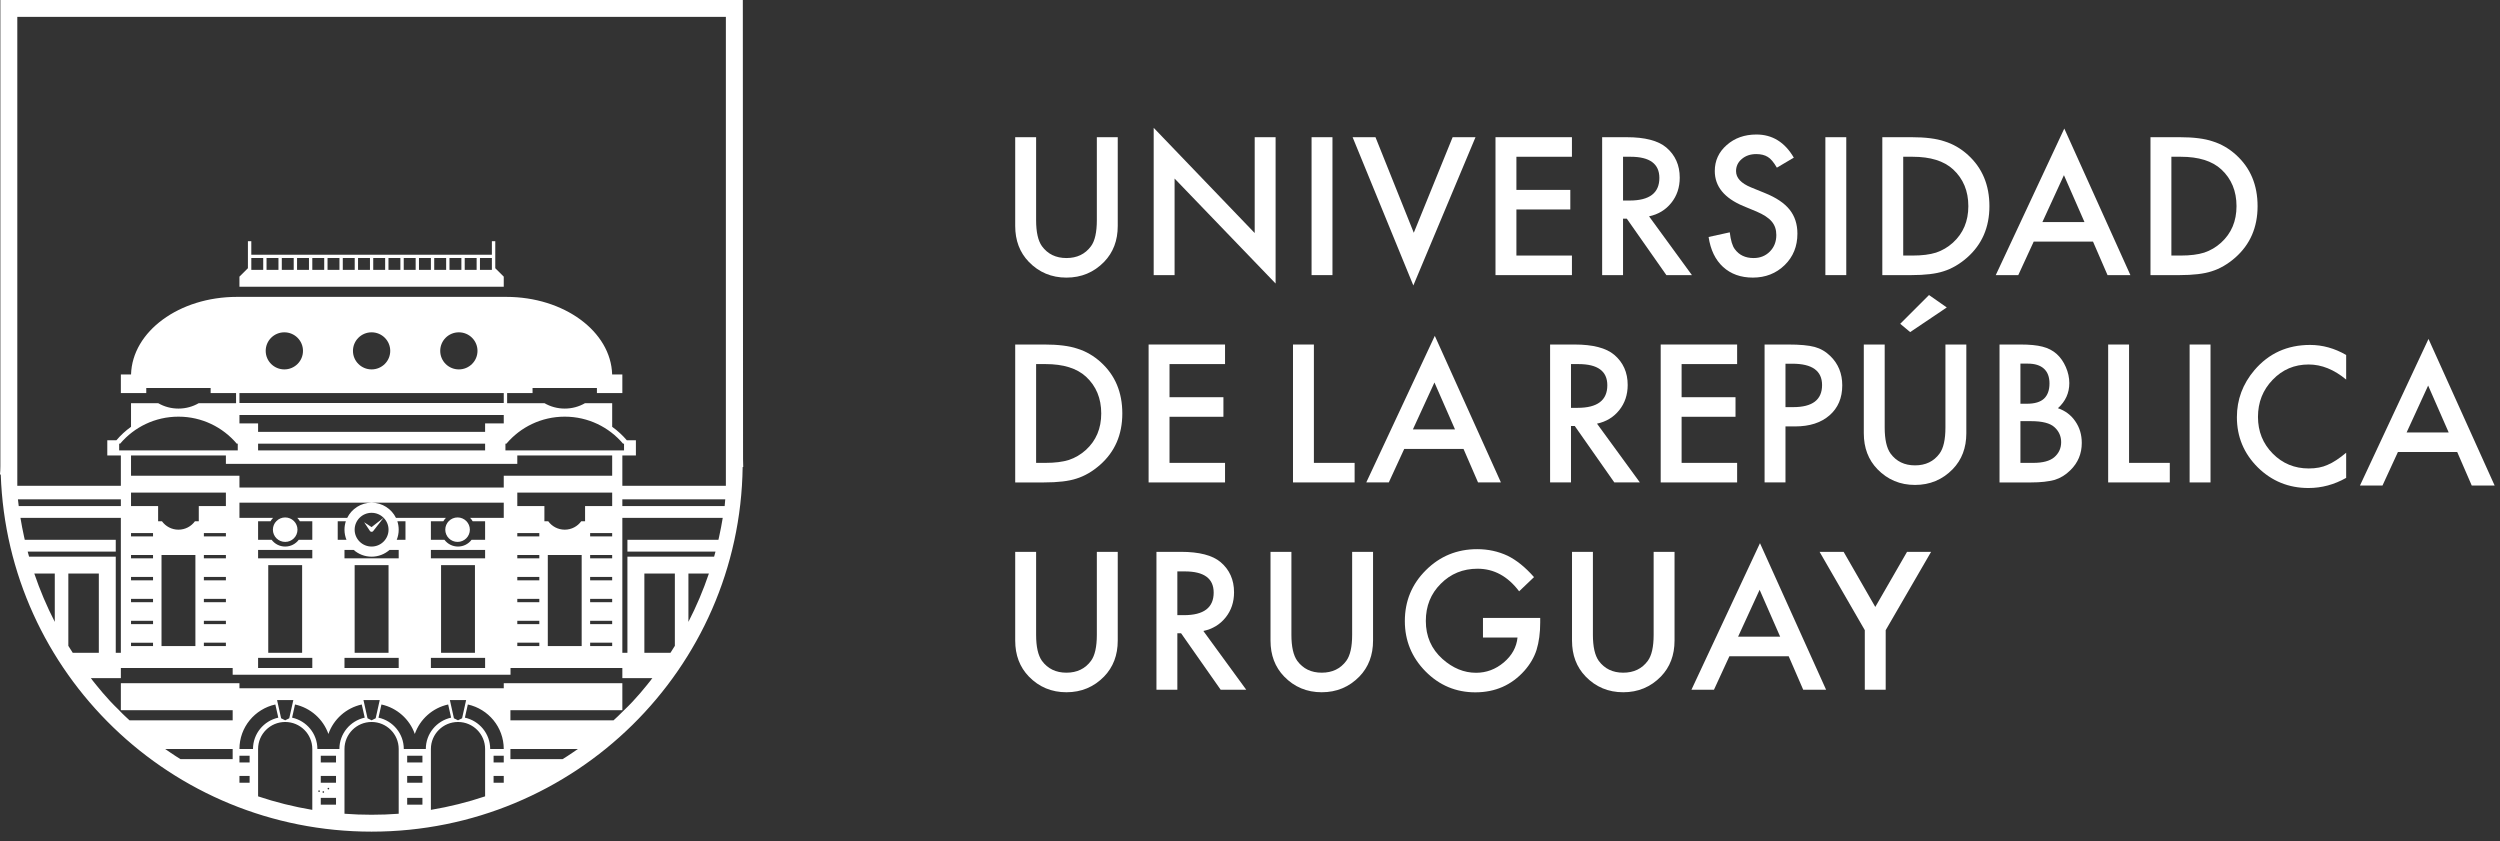 <svg width="1043" height="351" viewBox="0 0 1043 351" fill="none" xmlns="http://www.w3.org/2000/svg">
<rect x="0" y="0" width="1043" height="351" fill="#333333" stroke="none"/>
<path fill-rule="evenodd" clip-rule="evenodd" d="M978.818 148.095V158.359C973.775 154.166 968.564 152.065 963.171 152.065C957.234 152.065 952.234 154.187 948.166 158.439C944.073 162.661 942.026 167.829 942.026 173.942C942.026 179.975 944.073 185.071 948.166 189.218C952.259 193.369 957.272 195.44 963.209 195.44C966.277 195.44 968.885 194.944 971.032 193.953C972.231 193.457 973.471 192.785 974.754 191.936C976.041 191.096 977.392 190.075 978.818 188.882V199.372C973.826 202.192 968.589 203.599 963.099 203.599C954.841 203.599 947.79 200.734 941.955 194.995C936.136 189.205 933.232 182.227 933.232 174.051C933.232 166.72 935.663 160.191 940.528 154.452C946.52 147.419 954.263 143.906 963.77 143.906C968.961 143.906 973.974 145.297 978.818 148.095" fill="white"/>
<path fill-rule="evenodd" clip-rule="evenodd" d="M1021.59 180.42L1013.02 160.855L1004.04 180.42H1021.59ZM1025.15 188.584H1000.41L993.976 202.558H984.579L1013.17 141.403L1040.76 202.558H1031.21L1025.15 188.584Z" fill="white"/>
<path fill-rule="evenodd" clip-rule="evenodd" d="M432.267 57.239V91.875C432.267 96.811 433.073 100.425 434.697 102.706C437.119 106.008 440.524 107.655 444.917 107.655C449.331 107.655 452.749 106.008 455.171 102.706C456.791 100.496 457.602 96.883 457.602 91.875V57.239H466.324V94.278C466.324 100.345 464.425 105.336 460.631 109.26C456.365 113.629 451.129 115.818 444.917 115.818C438.702 115.818 433.473 113.629 429.233 109.26C425.439 105.336 423.544 100.345 423.544 94.278V57.239H432.267Z" fill="white"/>
<path fill-rule="evenodd" clip-rule="evenodd" d="M481.319 114.777V53.328L523.461 97.224V57.24H532.179V118.281L490.037 74.491V114.777H481.319Z" fill="white"/>
<path fill-rule="evenodd" clip-rule="evenodd" d="M547.186 114.778H555.904V57.241H547.186V114.778Z" fill="white"/>
<path fill-rule="evenodd" clip-rule="evenodd" d="M573.853 57.239L589.833 97.114L606.037 57.239H615.582L589.647 119.1L564.308 57.239H573.853Z" fill="white"/>
<path fill-rule="evenodd" clip-rule="evenodd" d="M655.81 65.4H632.644V79.227H655.135V87.39H632.644V106.616H655.81V114.779H623.921V57.237H655.81V65.4Z" fill="white"/>
<path fill-rule="evenodd" clip-rule="evenodd" d="M677.132 83.661H679.9C688.158 83.661 692.289 80.518 692.289 74.233C692.289 68.347 688.272 65.398 680.238 65.398H677.132V83.661ZM687.985 90.257L705.872 114.776H695.209L678.701 91.224H677.131V114.776H668.414V57.239H678.629C686.263 57.239 691.778 58.672 695.171 61.529C698.914 64.705 700.787 68.902 700.787 74.124C700.787 78.2 699.61 81.699 697.264 84.632C694.922 87.56 691.829 89.438 687.985 90.257V90.257Z" fill="white"/>
<path fill-rule="evenodd" clip-rule="evenodd" d="M748.381 65.774L741.309 69.95C739.984 67.665 738.722 66.169 737.528 65.476C736.279 64.682 734.672 64.283 732.701 64.283C730.279 64.283 728.27 64.972 726.675 66.337C725.076 67.681 724.278 69.37 724.278 71.408C724.278 74.215 726.371 76.479 730.566 78.193L736.33 80.546C741.018 82.432 744.453 84.735 746.622 87.461C748.795 90.18 749.879 93.52 749.879 97.473C749.879 102.767 748.107 107.145 744.563 110.598C740.993 114.077 736.566 115.816 731.275 115.816C726.262 115.816 722.118 114.337 718.852 111.363C715.632 108.401 713.624 104.229 712.826 98.868L721.658 96.927C722.059 100.305 722.755 102.637 723.755 103.935C725.553 106.418 728.169 107.657 731.612 107.657C734.334 107.657 736.591 106.754 738.389 104.939C740.182 103.128 741.081 100.83 741.081 98.053C741.081 96.931 740.925 95.91 740.617 94.978C740.305 94.049 739.815 93.192 739.157 92.411C738.495 91.629 737.638 90.898 736.591 90.213C735.545 89.533 734.296 88.877 732.849 88.26L727.27 85.945C719.362 82.621 715.409 77.756 715.409 71.353C715.409 67.034 717.067 63.421 720.384 60.514C723.705 57.586 727.831 56.119 732.777 56.119C739.436 56.119 744.638 59.342 748.381 65.774" fill="white"/>
<path fill-rule="evenodd" clip-rule="evenodd" d="M761.546 114.778H770.264V57.241H761.546V114.778Z" fill="white"/>
<path fill-rule="evenodd" clip-rule="evenodd" d="M794.021 106.616H797.95C801.865 106.616 805.123 106.208 807.718 105.389C810.313 104.52 812.659 103.141 814.757 101.251C819.048 97.348 821.192 92.268 821.192 86.008C821.192 79.698 819.073 74.581 814.828 70.657C811.014 67.153 805.385 65.401 797.95 65.401H794.021V106.616ZM785.303 114.779V57.237H797.426C803.236 57.237 807.827 57.813 811.199 58.956C814.815 60.077 818.098 61.976 821.044 64.657C827.006 70.072 829.985 77.189 829.985 86.008C829.985 94.852 826.879 102.007 820.668 107.477C817.545 110.208 814.279 112.107 810.861 113.174C807.667 114.241 803.139 114.779 797.274 114.779H785.303Z" fill="white"/>
<path fill-rule="evenodd" clip-rule="evenodd" d="M869.643 92.643L861.072 73.078L852.089 92.643H869.643ZM873.204 100.798H848.464L842.025 114.776H832.632L861.225 53.626L888.804 114.776H879.26L873.204 100.798Z" fill="white"/>
<path fill-rule="evenodd" clip-rule="evenodd" d="M905.9 106.616H909.829C913.745 106.616 917.002 106.208 919.597 105.389C922.193 104.52 924.539 103.141 926.632 101.251C930.927 97.348 933.071 92.268 933.071 86.008C933.071 79.698 930.953 74.581 926.708 70.657C922.893 67.153 917.264 65.401 909.829 65.401H905.9V106.616ZM897.182 114.779V57.237H909.305C915.116 57.237 919.707 57.813 923.078 58.956C926.695 60.077 929.978 61.976 932.923 64.657C938.885 70.072 941.864 77.189 941.864 86.008C941.864 94.852 938.759 102.007 932.547 107.477C929.425 110.208 926.159 112.107 922.741 113.174C919.547 114.241 915.019 114.779 909.153 114.779H897.182Z" fill="white"/>
<path fill-rule="evenodd" clip-rule="evenodd" d="M432.266 193.11H436.194C440.11 193.11 443.368 192.698 445.963 191.883C448.554 191.013 450.9 189.631 452.997 187.745C457.289 183.842 459.436 178.762 459.436 172.498C459.436 166.192 457.318 161.07 453.073 157.146C449.254 153.647 443.625 151.895 436.194 151.895H432.266V193.11ZM423.544 201.273V143.731H435.672C441.482 143.731 446.073 144.307 449.445 145.445C453.061 146.563 456.344 148.462 459.285 151.147C465.248 156.566 468.231 163.679 468.231 172.498C468.231 181.346 465.125 188.501 458.91 193.967C455.791 196.702 452.525 198.601 449.107 199.668C445.913 200.735 441.381 201.273 435.52 201.273H423.544Z" fill="white"/>
<path fill-rule="evenodd" clip-rule="evenodd" d="M511.086 151.894H487.92V165.717H510.411V173.88H487.92V193.11H511.086V201.273H479.198V143.731H511.086V151.894Z" fill="white"/>
<path fill-rule="evenodd" clip-rule="evenodd" d="M548.155 143.733V193.111H565.148V201.27H539.438V143.733H548.155Z" fill="white"/>
<path fill-rule="evenodd" clip-rule="evenodd" d="M607.021 179.132L598.451 159.567L589.468 179.132H607.021ZM610.58 187.296H585.84L579.405 201.27H570.008L598.6 140.115L626.185 201.27H616.64L610.58 187.296Z" fill="white"/>
<path fill-rule="evenodd" clip-rule="evenodd" d="M655.417 170.151H658.185C666.443 170.151 670.574 167.013 670.574 160.723C670.574 154.837 666.557 151.896 658.523 151.896H655.417V170.151ZM666.27 176.747L684.157 201.27H673.494L656.986 177.718H655.417V201.27H646.699V143.733H656.915C664.548 143.733 670.063 145.161 673.456 148.018C677.199 151.195 679.072 155.396 679.072 160.614C679.072 164.689 677.895 168.189 675.549 171.121C673.207 174.05 670.114 175.928 666.27 176.747V176.747Z" fill="white"/>
<path fill-rule="evenodd" clip-rule="evenodd" d="M724.73 151.894H701.564V165.717H724.055V173.88H701.564V193.11H724.73V201.273H692.842V143.731H724.73V151.894Z" fill="white"/>
<path fill-rule="evenodd" clip-rule="evenodd" d="M744.901 169.852H748.154C756.163 169.852 760.168 166.785 760.168 160.651C760.168 154.715 756.041 151.74 747.783 151.74H744.901V169.852ZM744.901 177.902V201.27H736.183V143.733H746.061C750.901 143.733 754.555 144.069 757.024 144.733C759.522 145.405 761.716 146.674 763.611 148.539C766.932 151.766 768.59 155.841 768.59 160.761C768.59 166.025 766.818 170.201 763.273 173.285C759.733 176.369 754.952 177.902 748.943 177.902H744.901Z" fill="white"/>
<path fill-rule="evenodd" clip-rule="evenodd" d="M812.194 128.269L796.923 138.549L792.771 135.087L804.784 123.088L812.194 128.269ZM786.294 143.734V178.362C786.294 183.307 787.105 186.916 788.725 189.201C791.147 192.504 794.552 194.151 798.945 194.151C803.363 194.151 806.781 192.504 809.199 189.201C810.819 186.992 811.634 183.378 811.634 178.362V143.734H820.352V180.774C820.352 186.836 818.457 191.832 814.663 195.751C810.397 200.125 805.157 202.314 798.945 202.314C792.73 202.314 787.506 200.125 783.265 195.751C779.471 191.832 777.577 186.836 777.577 180.774V143.734H786.294Z" fill="white"/>
<path fill-rule="evenodd" clip-rule="evenodd" d="M842.922 193.11H848.31C852.251 193.11 855.146 192.337 856.994 190.795C858.94 189.136 859.914 187.027 859.914 184.464C859.914 181.981 858.978 179.893 857.108 178.204C855.285 176.54 852.028 175.704 847.34 175.704H842.922V193.11ZM842.922 168.439H845.656C848.897 168.439 851.272 167.721 852.783 166.297C854.29 164.864 855.045 162.759 855.045 159.978C855.045 157.268 854.273 155.214 852.724 153.81C851.18 152.407 848.935 151.705 845.989 151.705H842.922V168.439ZM834.203 201.273V143.731H842.883C846.752 143.731 849.833 144.029 852.128 144.626C854.449 145.218 856.407 146.227 858.006 147.643C859.627 149.109 860.91 150.937 861.859 153.121C862.83 155.331 863.319 157.566 863.319 159.831C863.319 163.956 861.732 167.439 858.568 170.301C861.631 171.347 864.053 173.17 865.825 175.779C867.623 178.367 868.518 181.367 868.518 184.799C868.518 189.295 866.923 193.097 863.728 196.206C861.808 198.113 859.652 199.441 857.255 200.193C854.635 200.907 851.352 201.273 847.411 201.273H834.203Z" fill="white"/>
<path fill-rule="evenodd" clip-rule="evenodd" d="M888.244 143.733V193.111H905.237V201.27H879.526V143.733H888.244Z" fill="white"/>
<path fill-rule="evenodd" clip-rule="evenodd" d="M913.509 201.272H922.227V143.734H913.509V201.272Z" fill="white"/>
<path fill-rule="evenodd" clip-rule="evenodd" d="M432.267 230.227V264.854C432.267 269.795 433.073 273.408 434.697 275.694C437.119 278.992 440.524 280.643 444.917 280.643C449.331 280.643 452.749 278.992 455.171 275.694C456.791 273.48 457.602 269.867 457.602 264.854V230.227H466.324V267.266C466.324 273.324 464.425 278.32 460.631 282.248C456.365 286.622 451.129 288.806 444.917 288.806C438.702 288.806 433.473 286.622 429.233 282.248C425.439 278.32 423.544 273.324 423.544 267.266V230.227H432.267Z" fill="white"/>
<path fill-rule="evenodd" clip-rule="evenodd" d="M491.189 256.645H493.961C502.219 256.645 506.346 253.507 506.346 247.217C506.346 241.331 502.329 238.39 494.299 238.39H491.189V256.645ZM502.042 263.241L519.933 287.76H509.266L492.758 264.212H491.189V287.76H482.471V230.227H492.687C500.32 230.227 505.835 231.655 509.228 234.512C512.971 237.688 514.844 241.89 514.844 247.108C514.844 251.183 513.671 254.683 511.325 257.615C508.979 260.548 505.886 262.422 502.042 263.241V263.241Z" fill="white"/>
<path fill-rule="evenodd" clip-rule="evenodd" d="M538.776 230.227V264.854C538.776 269.795 539.59 273.408 541.21 275.694C543.628 278.992 547.033 280.643 551.426 280.643C555.844 280.643 559.262 278.992 561.68 275.694C563.3 273.48 564.115 269.867 564.115 264.854V230.227H572.837V267.266C572.837 273.324 570.938 278.32 567.145 282.248C562.878 286.622 557.638 288.806 551.426 288.806C545.215 288.806 539.987 286.622 535.746 282.248C531.948 278.32 530.058 273.324 530.058 267.266V230.227H538.776Z" fill="white"/>
<path fill-rule="evenodd" clip-rule="evenodd" d="M618.696 257.801H642.576V259.7C642.576 264.024 642.061 267.851 641.04 271.178C640.04 274.262 638.356 277.14 635.989 279.825C630.621 285.837 623.798 288.841 615.515 288.841C607.43 288.841 600.505 285.938 594.745 280.123C588.981 274.283 586.099 267.28 586.099 259.108C586.099 250.756 589.032 243.681 594.893 237.866C600.754 232.026 607.89 229.11 616.299 229.11C620.815 229.11 625.03 230.022 628.95 231.85C632.693 233.686 636.373 236.656 639.993 240.773L633.782 246.697C629.039 240.408 623.262 237.269 616.451 237.269C610.337 237.269 605.21 239.37 601.071 243.567C596.927 247.689 594.855 252.856 594.855 259.066C594.855 265.477 597.163 270.758 601.78 274.905C606.096 278.753 610.772 280.682 615.814 280.682C620.106 280.682 623.958 279.245 627.376 276.371C630.794 273.468 632.706 269.998 633.107 265.965H618.696V257.801Z" fill="white"/>
<path fill-rule="evenodd" clip-rule="evenodd" d="M664.561 230.227V264.854C664.561 269.795 665.371 273.408 666.992 275.694C669.414 278.992 672.819 280.643 677.212 280.643C681.626 280.643 685.048 278.992 687.466 275.694C689.086 273.48 689.9 269.867 689.9 264.854V230.227H698.618V267.266C698.618 273.324 696.724 278.32 692.93 282.248C688.664 286.622 683.423 288.806 677.212 288.806C670.996 288.806 665.768 286.622 661.531 282.248C657.734 278.32 655.843 273.324 655.843 267.266V230.227H664.561Z" fill="white"/>
<path fill-rule="evenodd" clip-rule="evenodd" d="M742.683 265.627L734.113 246.065L725.129 265.627H742.683ZM746.242 273.79H721.502L715.067 287.759H705.669L734.262 226.609L761.846 287.759H752.301L746.242 273.79Z" fill="white"/>
<path fill-rule="evenodd" clip-rule="evenodd" d="M777.993 262.906L759.131 230.228H769.162L782.369 253.218L795.619 230.228H805.654L786.711 262.906V287.762H777.993V262.906Z" fill="white"/>
<path fill-rule="evenodd" clip-rule="evenodd" d="M310 191.598L309.907 0H0.156V194.585C0.156 195.951 0.084 196.947 0 197.85L0.321 198.085C3.144 280.768 71.288 346.96 155.027 346.96C239.843 346.96 308.696 279.054 309.835 194.884L310.076 194.791C310.038 193.699 310 192.623 310 191.598V191.598ZM7.478 208.311H50.422V211.13H7.811C7.756 210.659 7.529 208.781 7.478 208.311V208.311ZM11.548 230.137H48.293V225.209H10.333L10.016 223.793C9.455 221.243 8.957 218.663 8.531 216.058H50.42V223.793V225.209V226.608V230.137V232.246V272.36H48.293V232.246H12.13C11.932 231.54 11.742 230.839 11.548 230.137V230.137ZM22.855 259.45C19.53 252.985 16.669 246.246 14.31 239.284H22.855V259.45ZM28.509 269.445V239.284H41.231V272.361H30.353C29.729 271.399 29.112 270.424 28.509 269.445V269.445ZM97.069 316.719H75.308C73.033 315.362 68.898 312.476 68.898 312.476H97.069V316.719ZM104.138 324.432V326.546H99.897V323.731H104.138V324.432ZM104.138 318.106H99.897V315.291H104.138V318.106ZM104.847 312.476H104.138H102.725H102.016H99.897C99.897 303.384 106.311 295.784 114.877 293.91L115.489 296.662L115.802 298.031L116.105 299.405C110.067 300.725 105.552 306.069 105.552 312.476H104.847ZM115.591 292.06H122.377L120.676 299.665L118.984 300.509L117.283 299.665L115.591 292.06ZM130.292 337.877C122.532 336.578 114.975 334.684 107.674 332.238V312.475C107.674 306.253 112.734 301.211 118.983 301.211C125.228 301.211 130.292 306.253 130.292 312.475V337.877ZM133.12 330.42C132.926 330.42 132.766 330.264 132.766 330.067C132.766 329.874 132.926 329.714 133.12 329.714C133.314 329.714 133.471 329.874 133.471 330.067C133.471 330.264 133.314 330.42 133.12 330.42V330.42ZM140.186 335.697H133.826V332.882H140.186V335.697ZM134.529 330.42C134.529 330.222 134.694 330.067 134.888 330.067C135.082 330.067 135.238 330.222 135.238 330.42C135.238 330.609 135.082 330.773 134.888 330.773C134.694 330.773 134.529 330.609 134.529 330.42V330.42ZM136.65 329.011C136.65 328.818 136.806 328.658 137.008 328.658C137.198 328.658 137.354 328.818 137.354 329.011C137.354 329.205 137.198 329.36 137.008 329.36C136.806 329.36 136.65 329.205 136.65 329.011V329.011ZM140.186 326.546H133.826V323.731H140.186V326.546ZM140.186 318.106H133.826V315.291H140.186V318.106ZM140.896 312.476H140.187H138.773H138.068H135.942H135.237H133.828H133.119H132.41C132.41 306.069 127.89 300.725 121.861 299.405L122.802 295.183L123.084 293.91C129.583 295.334 134.849 300.052 137.009 306.212C139.166 300.052 144.423 295.334 150.926 293.91L151.209 295.187L151.213 295.183L152.158 299.405H152.154C146.115 300.725 141.6 306.069 141.6 312.476H140.896ZM151.639 292.06H158.424L156.728 299.665L155.027 300.509L153.331 299.665L151.639 292.06ZM166.336 339.494C162.61 339.78 158.834 339.914 155.027 339.914C151.225 339.914 147.453 339.78 143.719 339.494V312.475C143.719 306.253 148.782 301.211 155.027 301.211C161.277 301.211 166.336 306.253 166.336 312.475V339.494ZM176.237 335.697H169.874V332.882H176.237V335.697ZM176.237 326.546H169.874V323.731H176.237V326.546ZM176.237 318.106H169.874V315.291H176.237V318.106ZM176.942 312.476H176.237H174.824H174.115H171.992H171.287H169.874H169.169H168.46C168.46 306.069 163.941 300.725 157.911 299.405L158.848 295.183L159.135 293.91C165.637 295.334 170.899 300.052 173.056 306.212C175.212 300.052 180.474 295.334 186.976 293.91L187.263 295.183L188.2 299.405C182.166 300.725 177.651 306.069 177.651 312.476H176.942ZM187.683 292.06H194.468L192.776 299.665L191.075 300.509L189.379 299.665L187.683 292.06ZM202.387 332.238C195.091 334.684 187.529 336.578 179.769 337.877V312.475C179.769 306.253 184.833 301.211 191.078 301.211C197.327 301.211 202.387 306.253 202.387 312.475V332.238ZM210.166 324.432V326.546H205.921V323.731H210.166V324.432ZM210.165 318.106H205.924V315.291H210.165V318.106ZM208.043 312.476H207.334H205.92H205.211H204.507C204.507 306.069 199.987 300.725 193.949 299.405L194.894 295.183L195.177 293.91C203.747 295.784 210.165 303.384 210.165 312.476H208.043ZM234.701 316.719H212.944V312.476H241.106C241.106 312.476 236.98 315.362 234.701 316.719V316.719ZM271.657 283.616C269.454 286.317 265.636 291.346 260.002 296.648C258.306 298.425 257.07 299.472 255.985 300.509H212.944V296.283H259.644V285.023H212.991H210.168V287.136H99.898V285.023H97.071H94.949H50.423V296.283H97.071V296.989V300.509H54.026C52.87 299.4 51.541 298.287 49.663 296.283H49.676C44.253 291.115 40.557 286.258 38.405 283.616H38.456C38.27 283.38 38.084 283.149 37.898 282.918H50.423V278.692H97.071V279.574V280.805V281.507H212.991V278.692H259.644V282.918H272.168C271.978 283.149 271.792 283.38 271.611 283.616H271.657ZM155.028 163.974H210.167V168.133H155.028H99.897V163.974H155.028ZM110.852 146.383C110.852 142.106 114.333 138.644 118.629 138.644C122.92 138.644 126.406 142.106 126.406 146.383C126.406 150.66 122.92 154.117 118.629 154.117C114.333 154.117 110.852 150.66 110.852 146.383V146.383ZM147.256 146.383C147.256 142.106 150.737 138.644 155.028 138.644C159.324 138.644 162.805 142.106 162.805 146.383C162.805 150.66 159.324 154.117 155.028 154.117C150.737 154.117 147.256 150.66 147.256 146.383V146.383ZM183.659 146.383C183.659 142.106 187.136 138.644 191.432 138.644C195.727 138.644 199.209 142.106 199.209 146.383C199.209 150.66 195.727 154.117 191.432 154.117C187.136 154.117 183.659 150.66 183.659 146.383V146.383ZM210.167 173.125V176.645H202.385V180.166H155.028H107.674V176.645H99.897V173.125H210.167ZM202.386 187.905H107.674V185.09H202.386V187.905ZM215.815 193.536V190.019H255.4V193.536V196.35V198.464H210.165V203.392H99.896V198.464H54.661V190.019H94.242V193.536H215.815ZM210.867 187.905V185.094H211.289C217.121 178.204 225.856 173.831 235.612 173.831C245.363 173.831 254.094 178.204 259.925 185.094H260.347V186.498V187.905H210.867ZM246.205 258.987H255.396V260.399H246.205V258.987ZM255.402 269.542H246.212V268.13H255.402V269.542ZM246.205 249.838H255.396V251.249H246.205V249.838ZM246.205 240.686H255.396V242.102H246.205V240.686ZM246.205 231.54H255.396V232.943H246.205V231.54ZM246.205 222.391H255.396V223.794H246.205V222.391ZM244.093 211.13V217.462H242.498C240.953 219.596 238.442 220.982 235.611 220.982C232.771 220.982 230.26 219.596 228.72 217.462H227.125V211.13H215.816V205.504H255.401V211.13H244.093ZM242.674 269.542H228.543V231.54H242.674V269.542ZM215.816 258.987H225.003V260.399H215.816V258.987ZM225.006 269.542H215.82V268.13H225.006V269.542ZM215.816 249.838H225.003V251.249H215.816V249.838ZM215.816 240.686H225.003V242.102H215.816V240.686ZM215.816 231.54H225.003V232.943H215.816V231.54ZM215.816 222.391H225.003V223.794H215.816V222.391ZM197.195 217.461H202.385V225.208H196.735C195.444 226.914 193.389 228.023 191.077 228.023C188.764 228.023 186.714 226.914 185.422 225.208H179.768V217.461H184.958C185.258 216.944 185.621 216.482 186.034 216.058H165.197C163.366 212.31 159.501 209.722 155.028 209.722C150.559 209.722 146.698 212.31 144.858 216.058H124.03C124.439 216.482 124.802 216.944 125.102 217.461H130.292V225.208H124.638C123.346 226.914 121.296 228.023 118.983 228.023C116.667 228.023 114.616 226.914 113.325 225.208H107.674V217.461H112.86C113.16 216.944 113.523 216.482 113.936 216.058H99.897V209.722H210.167V216.058H196.123C196.537 216.482 196.9 216.944 197.195 217.461V217.461ZM202.387 278.692H179.769V274.469H202.387V278.692ZM184.009 235.763H198.149V272.361H184.009V235.763ZM179.769 229.427H202.387V232.944H179.769V229.427ZM144.546 225.21H140.896V217.462H144.284C143.921 218.576 143.719 219.756 143.719 220.983C143.719 222.479 144.018 223.903 144.546 225.21V225.21ZM143.719 274.469H166.336V278.692H143.719V274.469ZM147.959 272.361V235.763H162.099V272.361H155.027H147.959ZM155.027 232.944H143.719V229.427H147.55C149.546 231.183 152.162 232.246 155.027 232.246C157.897 232.246 160.513 231.183 162.509 229.427H166.336V232.944H155.027ZM147.959 220.982C147.959 217.096 151.128 213.945 155.027 213.945C156.98 213.945 158.748 214.73 160.031 216.007C161.31 217.28 162.099 219.037 162.099 220.982C162.099 224.872 158.934 228.023 155.027 228.023C151.128 228.023 147.959 224.872 147.959 220.982V220.982ZM165.513 225.21C166.04 223.903 166.335 222.479 166.335 220.983C166.335 219.756 166.137 218.576 165.774 217.462H169.167V225.21H165.513ZM130.292 278.692H107.674V274.469H130.292V278.692ZM111.914 235.763H126.046V272.361H111.914V235.763ZM107.674 232.944V229.427H130.292V230.839V232.944H107.674ZM85.056 258.987H94.247V260.399H85.056V258.987ZM94.243 269.542H85.053V268.13H94.243V269.542ZM85.056 249.838H94.247V251.249H85.056V249.838ZM85.056 240.686H94.247V242.102H85.056V240.686ZM85.056 231.54H94.247V232.943H85.056V231.54ZM85.056 222.391H94.247V223.794H85.056V222.391ZM82.933 211.13V217.462H81.334C79.798 219.596 77.287 220.982 74.451 220.982C71.612 220.982 69.101 219.596 67.561 217.462H65.966V211.13H54.661V205.504H94.242V211.13H82.933ZM81.52 269.542H67.384V231.54H81.52V269.542ZM54.661 249.838H63.847V251.249H54.661V249.838ZM63.854 260.399H54.667V258.987H63.854V260.399ZM54.661 240.686H63.847V242.102H54.661V240.686ZM54.661 231.54H63.847V232.943H54.661V231.54ZM54.661 222.391H63.847V223.794H54.661V222.391ZM99.192 187.905H49.712V185.094H50.13C55.965 178.204 64.692 173.831 74.452 173.831C84.204 173.831 92.934 178.204 98.77 185.094H99.192V187.905ZM54.661 268.135H63.847V269.547H54.661V268.135ZM281.552 269.445C280.949 270.424 280.337 271.399 279.708 272.361H268.83V239.284H281.552V269.445ZM287.208 259.45V239.284H295.749C293.394 246.246 290.533 252.985 287.208 259.45V259.45ZM300.044 223.793L299.724 225.209H261.759V230.137H298.504C298.323 230.839 298.124 231.54 297.926 232.246H261.759V272.36H259.641V216.058H301.521C301.099 218.663 300.606 221.243 300.044 223.793V223.793ZM302.327 211.13H259.641V208.311H302.58C302.525 208.781 302.382 210.659 302.327 211.13V211.13ZM302.835 202.686H259.643V190.019H265.297V183.687H261.512C259.714 181.578 257.659 179.683 255.402 178.066V168.201H244.072C241.586 169.642 238.692 170.461 235.611 170.461C232.527 170.461 229.632 169.642 227.147 168.201H211.576V163.975H222.18V161.861H249.034V163.975H259.643V156.231H255.389C254.887 138.287 235.303 123.86 211.222 123.86C211.065 123.86 210.905 123.864 210.745 123.864C210.551 123.86 210.356 123.86 210.167 123.86H155.028H99.897C99.703 123.86 99.509 123.86 99.315 123.864C99.155 123.864 98.999 123.86 98.834 123.86C74.757 123.86 55.173 138.287 54.671 156.231H50.422V156.937V163.975H61.021V161.861H87.88V163.975H98.484V168.201H94.243H82.913C80.428 169.642 77.537 170.461 74.453 170.461C71.364 170.461 68.478 169.642 65.988 168.201H54.662V178.066C52.401 179.683 50.346 181.578 48.552 183.687H44.763V190.019H50.422V202.686H7.22V7.037H302.835V202.686Z" fill="white"/>
<path fill-rule="evenodd" clip-rule="evenodd" d="M210.164 115.415L206.628 111.898V100.639H205.214V106.268H155.029H104.844V100.639H103.431V111.898L99.894 115.415V119.637H210.164V115.415ZM109.818 112.6H104.847V107.651H109.818V112.6ZM116.173 112.6H111.202V107.651H116.173V112.6ZM122.537 112.6H117.567V107.651H122.537V112.6ZM128.902 112.6H123.931V107.651H128.902V112.6ZM135.263 112.6H130.293V107.651H135.263V112.6ZM141.622 112.6H136.651V107.651H141.622V112.6ZM147.983 112.6H143.012V107.651H147.983V112.6ZM154.349 112.6H149.374V107.651H154.349V112.6ZM160.684 112.6H155.713V107.651H160.684V112.6ZM167.042 112.6H162.071V107.651H167.042V112.6ZM173.411 112.6H168.436V107.651H173.411V112.6ZM179.768 112.6H174.798V107.651H179.768V112.6ZM186.131 112.6H181.156V107.651H186.131V112.6ZM192.491 112.6H187.521V107.651H192.491V112.6ZM198.85 112.6H193.879V107.651H198.85V112.6ZM205.212 112.6H200.237V107.651H205.212V112.6Z" fill="white"/>
<path fill-rule="evenodd" clip-rule="evenodd" d="M190.899 215.875C188.064 215.875 185.768 218.161 185.768 220.98C185.768 223.807 188.064 226.085 190.899 226.085C193.731 226.085 196.026 223.807 196.026 220.98C196.026 218.161 193.731 215.875 190.899 215.875" fill="white"/>
<path fill-rule="evenodd" clip-rule="evenodd" d="M118.978 226.086C121.814 226.086 124.11 223.805 124.11 220.982C124.11 218.162 121.814 215.877 118.978 215.877C116.147 215.877 113.852 218.162 113.852 220.982C113.852 223.805 116.147 226.086 118.978 226.086" fill="white"/>
<path fill-rule="evenodd" clip-rule="evenodd" d="M151.918 217.88L154.231 221.359C154.273 221.455 154.332 221.535 154.404 221.615C154.708 221.913 155.176 221.947 155.518 221.733C155.568 221.691 155.619 221.653 155.661 221.607C155.678 221.594 155.691 221.573 155.708 221.556L155.729 221.531C155.758 221.493 155.779 221.46 155.801 221.426L160.033 216.01L154.999 219.909L151.918 217.88Z" fill="white"/>
</svg>
